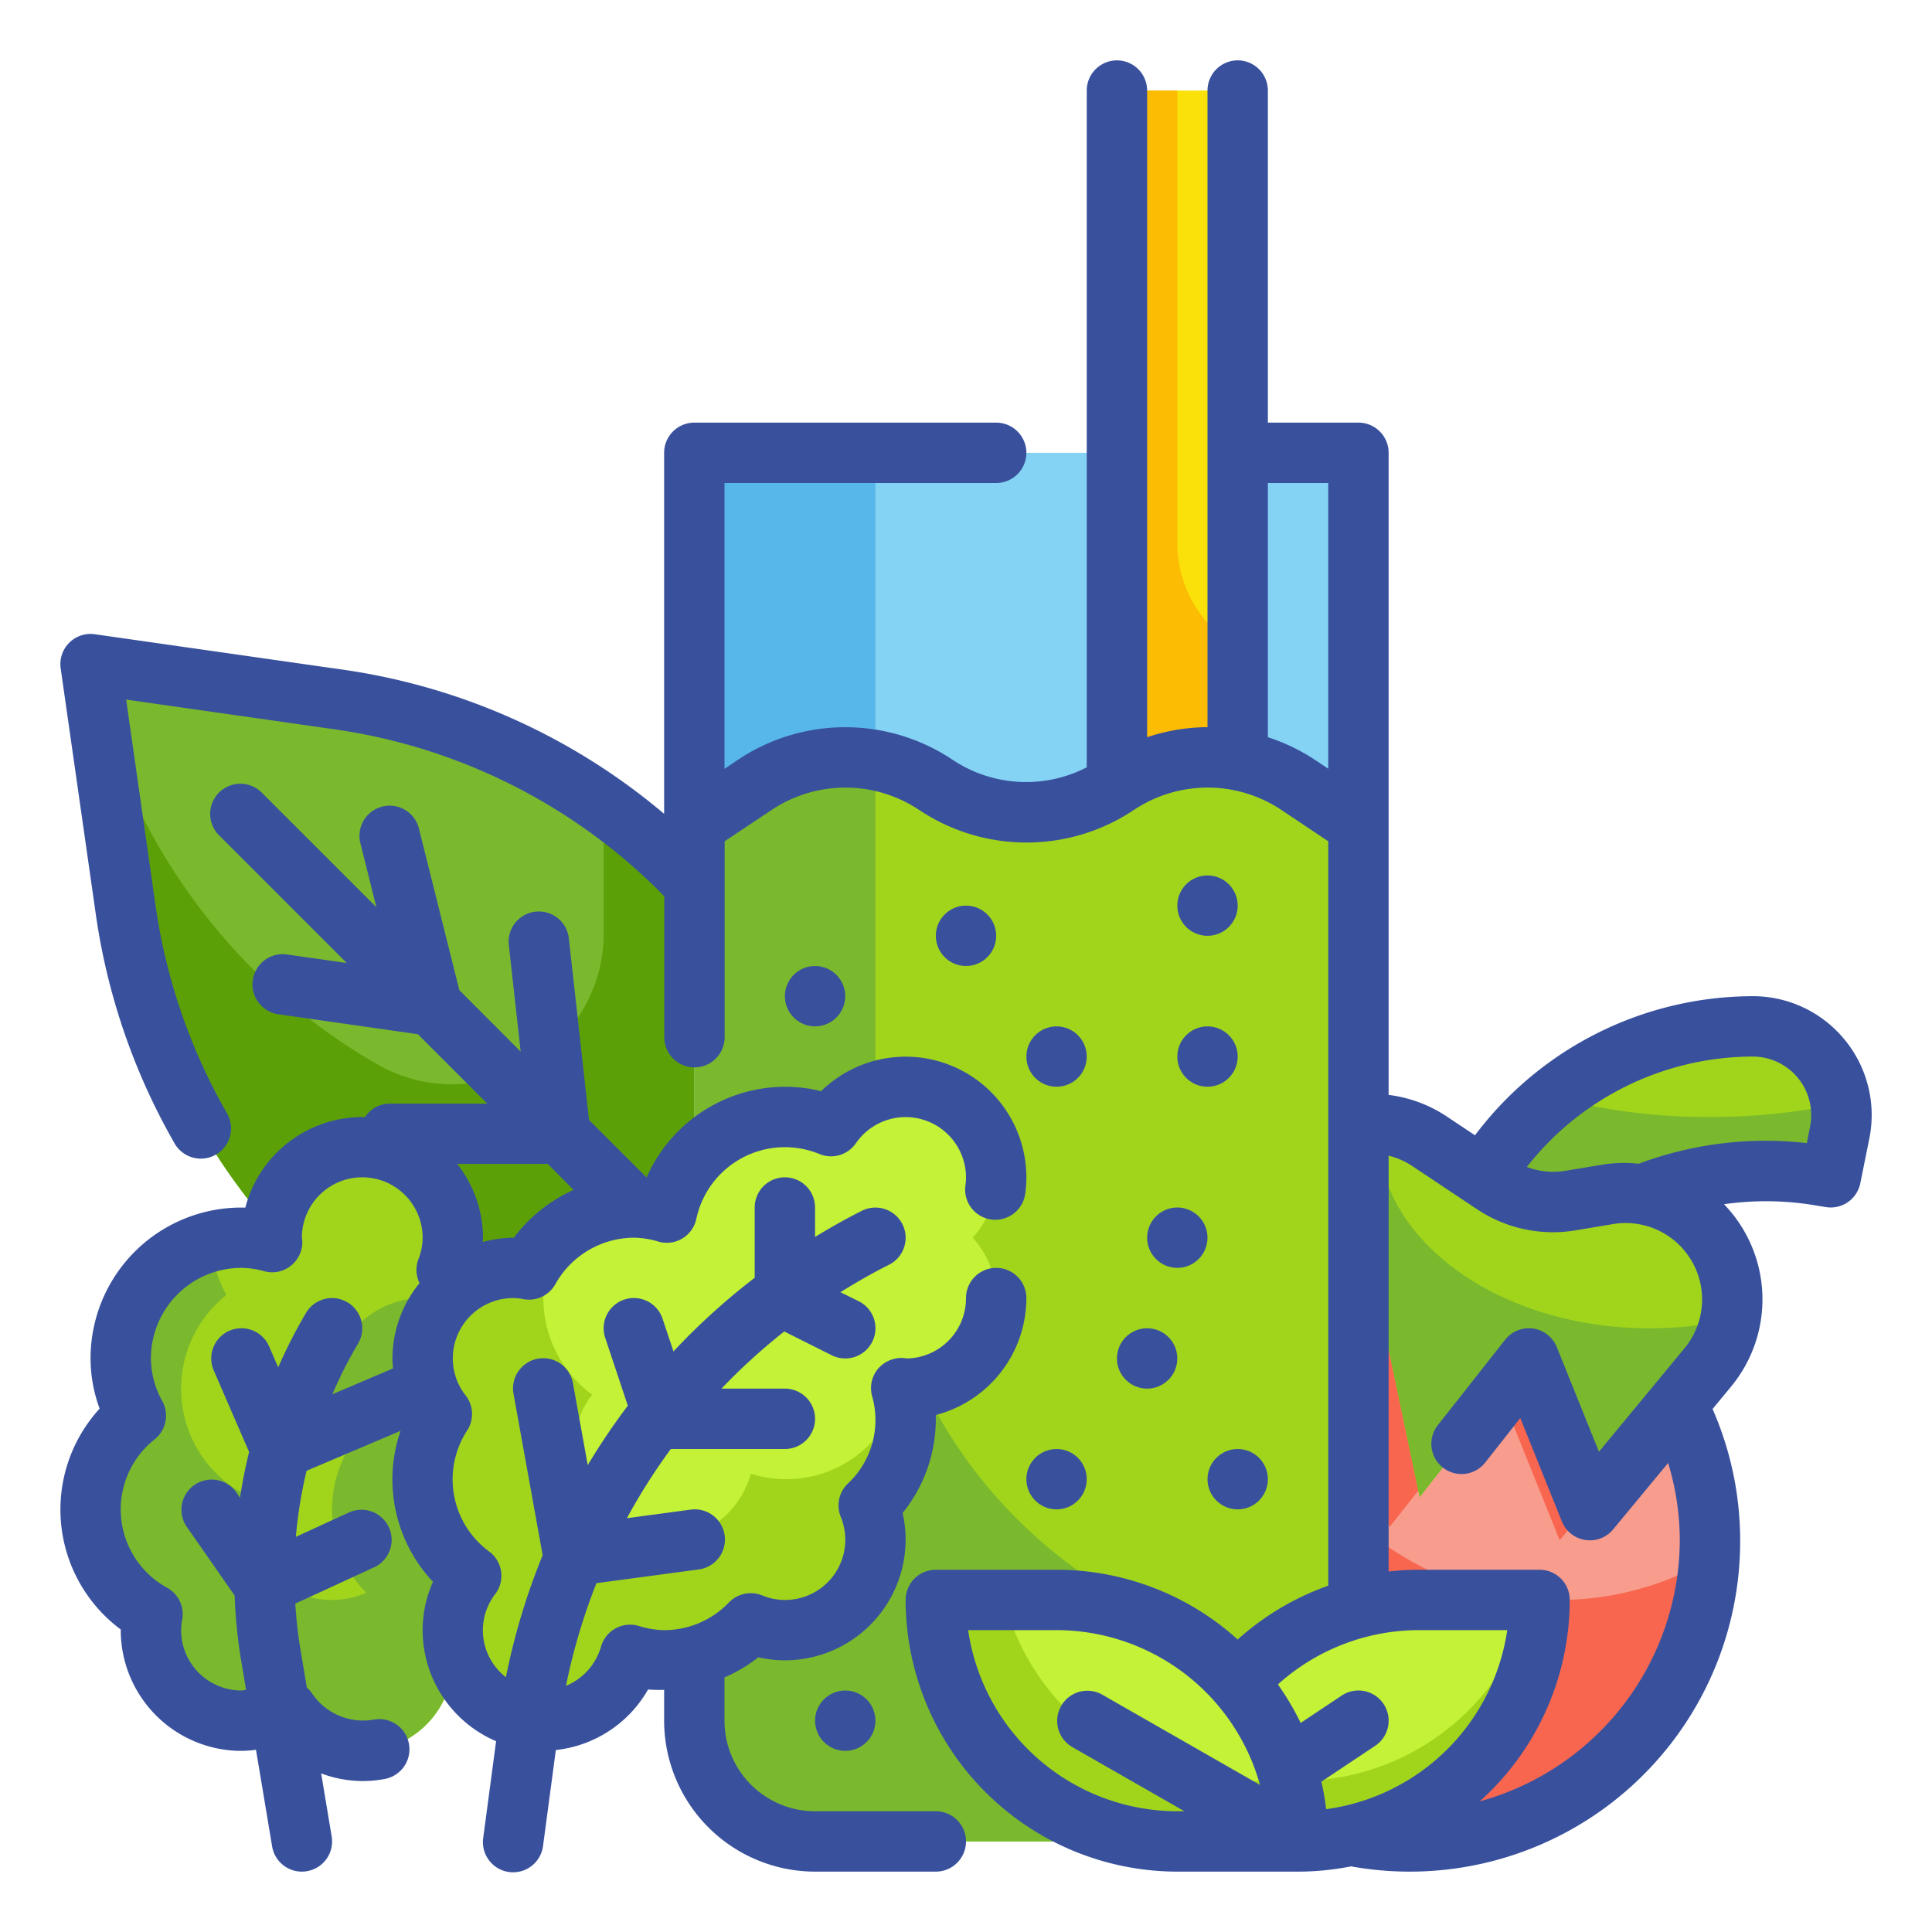 <svg height="512" viewBox="0 0 64 64" width="512" xmlns="http://www.w3.org/2000/svg"><g id="Fill_Outline" data-name="Fill Outline"><g id="Color"><g><g><path d="m28.456 43.293v4.163h-4.163a20.342 20.342 0 0 1 -14.456-5.891 20.167 20.167 0 0 1 -5.678-11.45l-1.159-8.115 8.115 1.159a20.167 20.167 0 0 1 11.45 5.678 20.342 20.342 0 0 1 5.891 14.456z" fill="#7ab92d"/><path d="m22.565 28.837a19.872 19.872 0 0 0 -2.565-2.158v4.242a5.012 5.012 0 0 1 -7.551 4.308 19.7 19.7 0 0 1 -4.068-3.12 20.056 20.056 0 0 1 -5.295-9.509l1.073 7.516a20.07 20.07 0 0 0 20.134 17.34h4.163v-4.163a20.342 20.342 0 0 0 -5.891-14.456z" fill="#5ba006"/></g><g><circle cx="46.645" cy="51" fill="#f89c8d" r="10"/><path d="m51.645 53a10 10 0 0 1 -9.4-6.6l2.4-2.4 1.383 6.59 3.617-4.59 2.022 5.022 3.84-4.645a10.009 10.009 0 1 0 1.1 5.295 9.946 9.946 0 0 1 -4.962 1.328z" fill="#f8664f"/><path d="m58.061 34a10.523 10.523 0 0 0 -8.561 4.407l-1.855 2.593 3 1a10.992 10.992 0 0 1 9.58-3.07l.42.07.3-1.486a2.938 2.938 0 0 0 -2.884-3.514z" fill="#a1d51c"/><path d="m56.645 37a19.839 19.839 0 0 1 -5.182-.657 10.5 10.5 0 0 0 -1.963 2.064l-1.855 2.593 3 1a10.992 10.992 0 0 1 9.58-3.07l.42.07.3-1.486a2.893 2.893 0 0 0 .015-.959 20.565 20.565 0 0 1 -4.315.445z" fill="#7ab92d"/><path d="m42.622 38.528-.692.865a3.532 3.532 0 0 0 -.521 3.517l1.236 3.09 3-3 1.383 6.59 3.617-4.59 2.022 5.022 3.908-4.722a3.529 3.529 0 0 0 .74-2.942 3.531 3.531 0 0 0 -4.043-2.791l-1.25.208a3.526 3.526 0 0 1 -2.539-.545l-2.144-1.43a3.533 3.533 0 0 0 -4.717.728z" fill="#a1d51c"/><path d="m54.645 44c-4.971 0-9-2.91-9-6.5 0-.092.014-.182.019-.274a3.519 3.519 0 0 0 -3.042 1.3l-.692.865a3.532 3.532 0 0 0 -.521 3.517l1.236 3.092 3-3 1.383 6.59 3.617-4.59 2.022 5.022 3.908-4.722a3.524 3.524 0 0 0 .729-1.584 12.256 12.256 0 0 1 -2.659.284z" fill="#7ab92d"/></g><path d="m23 15h22a0 0 0 0 1 0 0v42a4 4 0 0 1 -4 4h-14a4 4 0 0 1 -4-4v-42a0 0 0 0 1 0 0z" fill="#84d2f4"/><path d="m37 3h4v24h-4z" fill="#f9e109"/><path d="m29 39v-24h-6v42a4 4 0 0 0 4 4h14a4 4 0 0 0 4-4v-2a16 16 0 0 1 -16-16z" fill="#57b7eb"/><path d="m39 18v-15h-2v24h4v-5.555a3.982 3.982 0 0 1 -2-3.445z" fill="#fcbc04"/><path d="m43 26a5.409 5.409 0 0 0 -6 0 5.409 5.409 0 0 1 -6 0 5.409 5.409 0 0 0 -6 0l-2 1.333v29.667a4 4 0 0 0 4 4h14a4 4 0 0 0 4-4v-29.667z" fill="#a1d51c"/><path d="m29 39v-13.8a5.393 5.393 0 0 0 -4 .8l-2 1.333v29.667a4 4 0 0 0 4 4h14a4 4 0 0 0 4-4v-2a16 16 0 0 1 -16-16z" fill="#7ab92d"/><g><path d="m18 46a4 4 0 0 0 -3.209-3.92 2.962 2.962 0 0 0 .209-1.08 3 3 0 0 0 -6 0c0 .05.012.1.015.146a3.956 3.956 0 0 0 -1.015-.146 4 4 0 0 0 -4 4 3.952 3.952 0 0 0 .5 1.9 3.96 3.96 0 0 0 .553 6.574 3.035 3.035 0 0 0 -.053.526 3 3 0 0 0 3 3 2.97 2.97 0 0 0 1.47-.4 2.994 2.994 0 0 0 5.306-2.729 3.936 3.936 0 0 0 .956-4.28 3.988 3.988 0 0 0 2.268-3.591z" fill="#a1d51c"/><path d="m15.2 42.2c-.049.05-.108.09-.155.143-.023.025-.044.052-.066.078a4.1 4.1 0 0 0 -.45.633 3.035 3.035 0 0 0 -.529-.054 3 3 0 0 0 -3 3 2.966 2.966 0 0 0 .644 1.836 3.945 3.945 0 0 0 .491 4.929 2.9 2.9 0 0 1 -1.135.235 3 3 0 0 1 -3-3 3.035 3.035 0 0 1 .053-.526 3.96 3.96 0 0 1 -.553-6.574 3.982 3.982 0 0 1 -.491-1.762 3.952 3.952 0 0 0 -2.509 5.762 3.96 3.96 0 0 0 .553 6.574 3.035 3.035 0 0 0 -.053.526 3 3 0 0 0 3 3 2.97 2.97 0 0 0 1.47-.4 2.994 2.994 0 0 0 5.306-2.729 3.936 3.936 0 0 0 .956-4.28 3.978 3.978 0 0 0 -.532-7.391z" fill="#7ab92d"/></g><g><path d="m33 39a3 3 0 0 0 -5.473-1.7 3.993 3.993 0 0 0 -5.438 2.864 3.889 3.889 0 0 0 -4.563 1.884 3.035 3.035 0 0 0 -.526-.048 3 3 0 0 0 -3 3 2.966 2.966 0 0 0 .644 1.836 3.964 3.964 0 0 0 .973 5.36 2.969 2.969 0 0 0 -.617 1.804 2.992 2.992 0 0 0 5.872.819 3.877 3.877 0 0 0 4-1.043 2.993 2.993 0 0 0 3.905-3.905 3.884 3.884 0 0 0 1.078-3.886c.049 0 .1.015.146.015a2.988 2.988 0 0 0 2.221-5 2.978 2.978 0 0 0 .778-2z" fill="#c4f236"/><path d="m29.862 47.986a3.023 3.023 0 0 1 -.991-.21 3.877 3.877 0 0 1 -4 1.043 2.991 2.991 0 1 1 -5.254-2.619 3.964 3.964 0 0 1 -.973-5.36c-.008-.01-.014-.022-.022-.032a4.056 4.056 0 0 0 -1.1 1.249 3.035 3.035 0 0 0 -.522-.057 3 3 0 0 0 -3 3 2.966 2.966 0 0 0 .644 1.836 3.964 3.964 0 0 0 .973 5.36 2.969 2.969 0 0 0 -.617 1.804 2.992 2.992 0 0 0 5.872.819 3.877 3.877 0 0 0 4-1.043 2.993 2.993 0 0 0 3.905-3.905 4 4 0 0 0 1.085-1.885z" fill="#a1d51c"/></g><g><path d="m47 53h4a0 0 0 0 1 0 0 8 8 0 0 1 -8 8h-4a0 0 0 0 1 0 0 8 8 0 0 1 8-8z" fill="#c4f236"/><path d="m43.728 58.963a8.006 8.006 0 0 0 -2.228-3.763 7.97 7.97 0 0 0 -2.5 5.8h4a8 8 0 0 0 8-8h-.26a8 8 0 0 1 -7.012 5.963z" fill="#a1d51c"/><path d="m31 53h4a8 8 0 0 1 8 8 0 0 0 0 1 0 0h-4a8 8 0 0 1 -8-8 0 0 0 0 1 0 0z" fill="#c4f236" transform="matrix(-1 0 0 -1 74 114)"/><path d="m41 59a8 8 0 0 1 -7.738-6h-2.262a8 8 0 0 0 8 8h4a7.992 7.992 0 0 0 -.262-2z" fill="#a1d51c"/></g></g></g><g id="Outline_copy" data-name="Outline copy"><g fill="#39519d"><path d="m61.106 34.441a3.924 3.924 0 0 0 -3.045-1.441 11.537 11.537 0 0 0 -9.2 4.608l-.966-.644a4.459 4.459 0 0 0 -1.895-.694v-21.27a1 1 0 0 0 -1-1h-3v-11a1 1 0 0 0 -2 0v21.088a6.374 6.374 0 0 0 -2 .333v-21.421a1 1 0 0 0 -2 0v22.419a4.386 4.386 0 0 1 -4.445-.251 6.4 6.4 0 0 0 -7.11 0l-.445.3v-9.468h9a1 1 0 0 0 0-2h-10a1 1 0 0 0 -1 1v11.959a21.113 21.113 0 0 0 -10.743-4.79l-8.115-1.159a1 1 0 0 0 -1.132 1.132l1.159 8.114a21.29 21.29 0 0 0 2.616 7.624 1 1 0 0 0 1.735-1 19.282 19.282 0 0 1 -2.371-6.911l-.97-6.794 6.8.97a19.068 19.068 0 0 1 10.884 5.4c.051.051.1.1.142.157v4.657a1 1 0 0 0 2 0v-6.49l1.555-1.037a4.4 4.4 0 0 1 4.89 0 6.4 6.4 0 0 0 7.11 0 4.4 4.4 0 0 1 4.89 0l1.55 1.037v24.658a8.978 8.978 0 0 0 -3 1.783 8.954 8.954 0 0 0 -6-2.31h-4a1 1 0 0 0 -1 1 9.01 9.01 0 0 0 9 9h4a9.059 9.059 0 0 0 1.755-.174 10.945 10.945 0 0 0 12.89-10.826 10.848 10.848 0 0 0 -.914-4.325l.614-.743a4.536 4.536 0 0 0 -.235-6.04 9.8 9.8 0 0 1 2.951.025l.419.069a1 1 0 0 0 1.145-.789l.3-1.487a3.926 3.926 0 0 0 -.819-3.269zm-17.551-9.273a6.426 6.426 0 0 0 -1.555-.747v-8.421h2v9.465zm.375 34.763a8.534 8.534 0 0 0 -.157-.911l1.782-1.188a1 1 0 1 0 -1.11-1.664l-1.359.906a9 9 0 0 0 -.754-1.275 6.987 6.987 0 0 1 4.668-1.799h2.929a7.011 7.011 0 0 1 -5.999 5.931zm-11.859-5.931h2.929a7.007 7.007 0 0 1 6.739 5.128l-5.243-3a1 1 0 0 0 -.992 1.736l3.731 2.136h-.235a7.011 7.011 0 0 1 -6.929-6zm23.574-3a9.009 9.009 0 0 1 -6.626 8.672 8.972 8.972 0 0 0 2.981-6.672 1 1 0 0 0 -1-1h-4a8.991 8.991 0 0 0 -1 .058v-13.774a2.449 2.449 0 0 1 .784.344l2.145 1.43a4.534 4.534 0 0 0 3.258.7l1.25-.209a2.532 2.532 0 0 1 2.367 4.11l-2.837 3.431-1.395-3.464a1 1 0 0 0 -1.713-.245l-2.214 2.81a1 1 0 1 0 1.57 1.238l1.146-1.454 1.378 3.425a1 1 0 0 0 .775.614.976.976 0 0 0 .153.012 1 1 0 0 0 .77-.363l1.822-2.2a8.865 8.865 0 0 1 .386 2.537zm4.317-13.683-.11.55a11.986 11.986 0 0 0 -5.569.684 4.548 4.548 0 0 0 -1.175.025l-1.25.208a2.494 2.494 0 0 1 -1.28-.126 9.535 9.535 0 0 1 7.483-3.658 1.938 1.938 0 0 1 1.9 2.317z"/><path d="m31 60h-4a3 3 0 0 1 -3-3v-1.433a5.1 5.1 0 0 0 1.121-.666 3.929 3.929 0 0 0 .879.099 4 4 0 0 0 4-4 3.885 3.885 0 0 0 -.1-.879 4.944 4.944 0 0 0 1.1-3.121c0-.042 0-.084 0-.126a4.007 4.007 0 0 0 3-3.874 1 1 0 0 0 -2 0 1.994 1.994 0 0 1 -1.942 2c-.03 0-.125-.014-.156-.016a1.038 1.038 0 0 0 -.826.37 1 1 0 0 0 -.189.885 2.885 2.885 0 0 1 -.806 2.912 1 1 0 0 0 -.231 1.095 1.993 1.993 0 0 1 -1.85 2.754 1.974 1.974 0 0 1 -.752-.15 1 1 0 0 0 -1.1.232 2.971 2.971 0 0 1 -2.148.918 2.942 2.942 0 0 1 -.845-.14 1 1 0 0 0 -1.245.685 2.009 2.009 0 0 1 -1.161 1.3 20 20 0 0 1 1.009-3.4l3.375-.453a1 1 0 1 0 -.266-1.982l-2.1.282a20.144 20.144 0 0 1 1.454-2.292h3.779a1 1 0 0 0 0-2h-2.1a19.991 19.991 0 0 1 2.079-1.893l1.574.788a1 1 0 1 0 .894-1.79l-.606-.3c.521-.322 1.052-.631 1.606-.907a1 1 0 1 0 -.894-1.79c-.534.267-1.048.561-1.553.866v-.974a1 1 0 0 0 -2 0v2.328a22.112 22.112 0 0 0 -2.69 2.439l-.362-1.083a1 1 0 1 0 -1.9.632l.749 2.249a22.158 22.158 0 0 0 -1.327 1.969l-.49-2.712a1 1 0 1 0 -1.968.356l.964 5.34a22.13 22.13 0 0 0 -1.217 4.041 1.963 1.963 0 0 1 -.349-2.759 1 1 0 0 0 -.2-1.4 2.965 2.965 0 0 1 -.733-4.016 1 1 0 0 0 -.051-1.158 1.975 1.975 0 0 1 -.426-1.226 2 2 0 0 1 2-2 1.954 1.954 0 0 1 .351.038 1 1 0 0 0 1.047-.5 3 3 0 0 1 2.602-1.538 2.968 2.968 0 0 1 .815.131 1 1 0 0 0 1.252-.755 3 3 0 0 1 4.079-2.147 1 1 0 0 0 1.207-.358 2 2 0 0 1 3.647 1.129 2.022 2.022 0 0 1 -.019.271 1 1 0 0 0 1.981.275 3.921 3.921 0 0 0 .038-.546 4 4 0 0 0 -6.8-2.853 4.927 4.927 0 0 0 -1.2-.147 5.025 5.025 0 0 0 -4.581 3.005l-1.907-1.905-.668-6.016a1 1 0 0 0 -1.989.221l.393 3.531-2.032-2.036-1.347-5.388a1 1 0 0 0 -1.939.485l.538 2.155-3.811-3.809a1 1 0 0 0 -1.414 1.414l4.243 4.243-1.98-.282a1 1 0 1 0 -.283 1.982l4.619.66 2.3 2.3h-3.242a.98.98 0 0 0 -.814.453c-.029 0-.056-.009-.085-.009a4.007 4.007 0 0 0 -3.874 3 4.993 4.993 0 0 0 -5.127 4.996 4.807 4.807 0 0 0 .3 1.663 4.95 4.95 0 0 0 .7 7.316v.021a4 4 0 0 0 4 4 3.834 3.834 0 0 0 .48-.037l.534 3.2a1 1 0 0 0 .986.837.927.927 0 0 0 .165-.014 1 1 0 0 0 .822-1.151l-.348-2.089a3.947 3.947 0 0 0 1.361.254 4 4 0 0 0 .75-.07 1 1 0 0 0 -.373-1.965 2.042 2.042 0 0 1 -2.062-.9.906.906 0 0 0 -.15-.159l-.22-1.319c-.081-.487-.131-.976-.163-1.465l2.636-1.214a1 1 0 0 0 -.836-1.816l-1.782.818a14.861 14.861 0 0 1 .356-2.189l3.112-1.321a4.949 4.949 0 0 0 1.075 5 3.917 3.917 0 0 0 -.343 1.6 4.007 4.007 0 0 0 2.434 3.68l-.425 3.188a1 1 0 1 0 1.982.264l.422-3.16a4.013 4.013 0 0 0 3.055-2.005 4.512 4.512 0 0 0 .532.011v1.022a5.006 5.006 0 0 0 5 5h4a1 1 0 0 0 0-2zm-12-20.583a5.08 5.08 0 0 0 -1.978 1.583h-.022a3.952 3.952 0 0 0 -1.008.145c0-.049.008-.1.008-.145a3.964 3.964 0 0 0 -.856-2.444h3zm-7.487 3.726a1 1 0 0 0 -1.372.342 16.763 16.763 0 0 0 -.925 1.81l-.3-.692a1 1 0 0 0 -1.836.794l1.171 2.7q-.184.751-.3 1.516l-.132-.189a1 1 0 0 0 -1.64 1.144l1.594 2.287a16.785 16.785 0 0 0 .2 2.057l.177 1.063c-.05.009-.1.025-.15.025a2 2 0 0 1 -2-2 2.142 2.142 0 0 1 .037-.352 1 1 0 0 0 -.494-1.048 2.96 2.96 0 0 1 -.414-4.925 1 1 0 0 0 .25-1.256 2.948 2.948 0 0 1 -.379-1.419 3 3 0 0 1 3-3 2.963 2.963 0 0 1 .76.113.992.992 0 0 0 .881-.187 1 1 0 0 0 .373-.82.345.345 0 0 0 -.014-.106 2 2 0 0 1 4 0 1.962 1.962 0 0 1 -.141.717.992.992 0 0 0 .039.788 3.964 3.964 0 0 0 -.898 2.495c0 .111.011.221.021.33l-2.011.856a14.715 14.715 0 0 1 .847-1.671 1 1 0 0 0 -.342-1.372z"/><circle cx="40" cy="35" r="1"/><circle cx="41" cy="49" r="1"/><circle cx="40" cy="30" r="1"/><circle cx="35" cy="49" r="1"/><circle cx="38" cy="45" r="1"/><circle cx="28" cy="57" r="1"/><circle cx="27" cy="33" r="1"/><circle cx="35" cy="35" r="1"/><circle cx="32" cy="31" r="1"/><circle cx="39" cy="41" r="1"/></g></g></g></svg>
